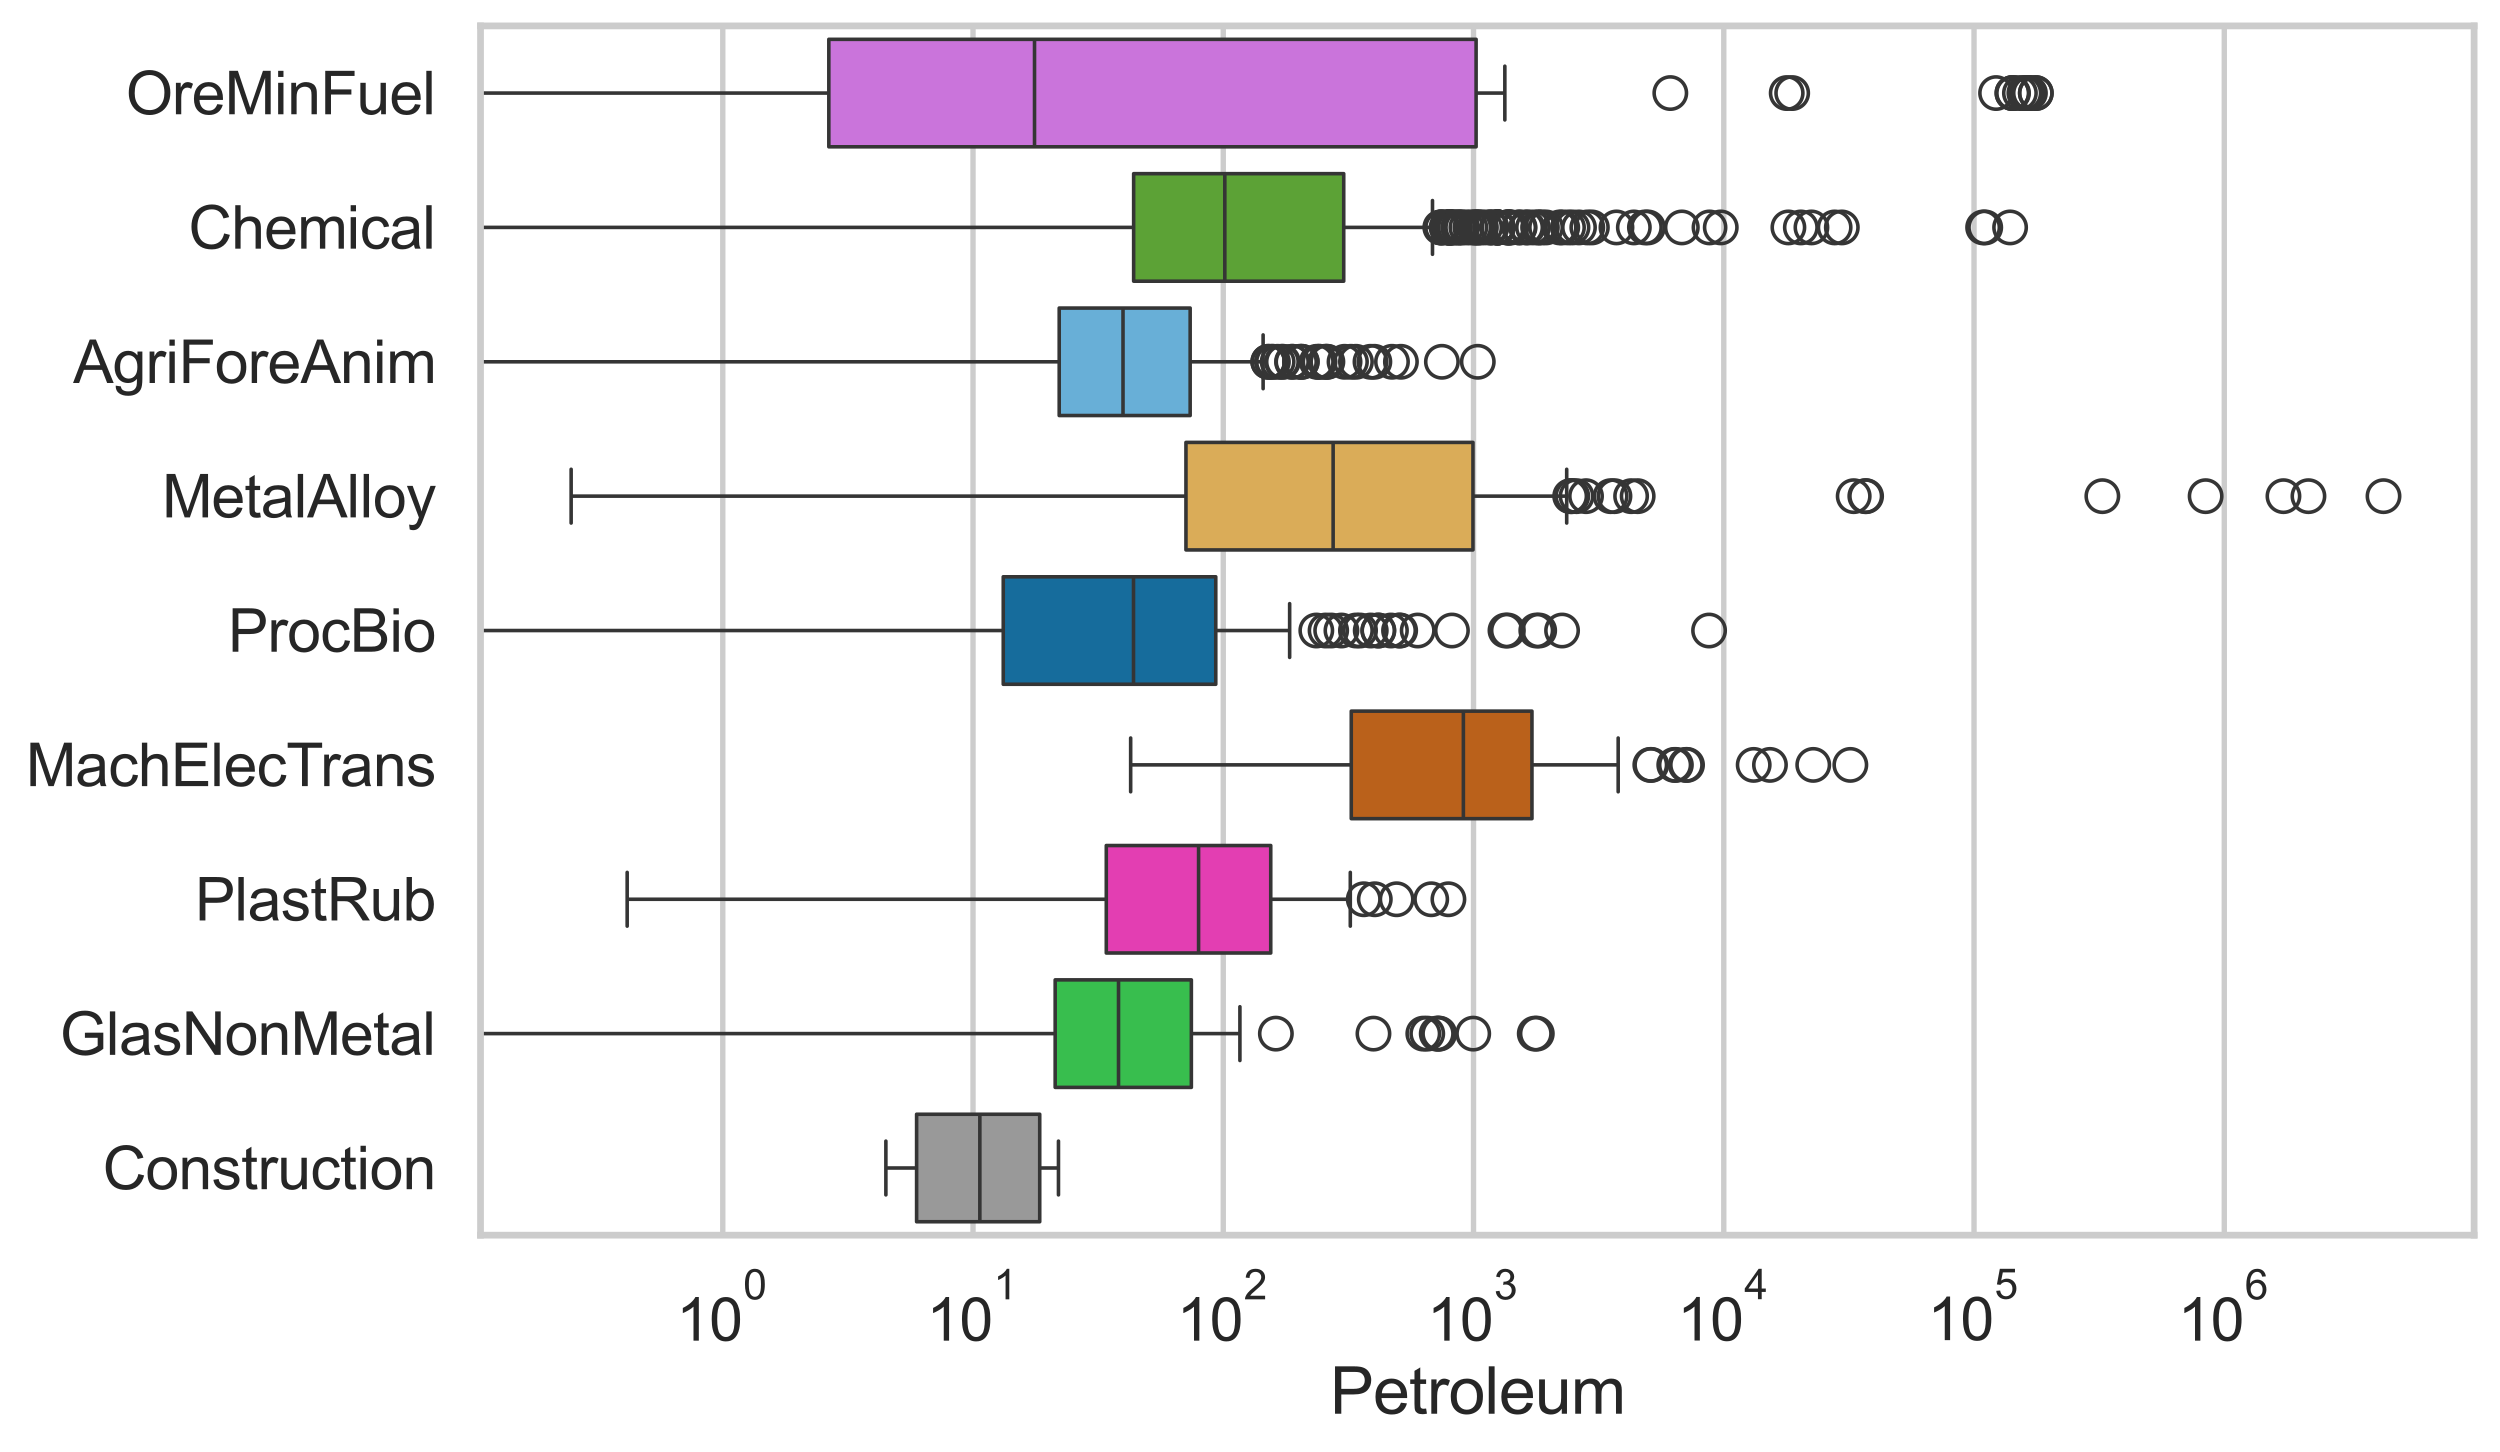 <?xml version="1.0" encoding="utf-8" standalone="no"?>
<!DOCTYPE svg PUBLIC "-//W3C//DTD SVG 1.1//EN"
  "http://www.w3.org/Graphics/SVG/1.1/DTD/svg11.dtd">
<svg xmlns:xlink="http://www.w3.org/1999/xlink" width="695.577pt" height="404.121pt" viewBox="0 0 695.577 404.121" xmlns="http://www.w3.org/2000/svg" version="1.1">
 <defs>
  <style type="text/css">*{stroke-linejoin: round; stroke-linecap: butt}</style>
 </defs>
 <g id="figure_1">
  <g id="patch_1">
   <path d="M 0 404.121 
L 695.577 404.121 
L 695.577 0 
L 0 0 
z
" style="fill: #ffffff"/>
  </g>
  <g id="axes_1">
   <g id="patch_2">
    <path d="M 133.697 343.665 
L 688.377 343.665 
L 688.377 7.2 
L 133.697 7.2 
z
" style="fill: #ffffff"/>
   </g>
   <g id="matplotlib.axis_1">
    <g id="xtick_1">
     <g id="line2d_1">
      <path d="M 201.096 343.665 
L 201.096 7.2 
" clip-path="url(#pc43449df25)" style="fill: none; stroke: #cccccc; stroke-width: 1.5; stroke-linecap: round"/>
     </g>
     <g id="text_1">
      <!-- $\mathdefault{10^{0}}$ -->
      <g style="fill: #262626" transform="translate(188.143 373.18) scale(0.165 -0.165)">
       <defs>
        <path id="ArialMT-31" d="M 2384 0 
L 1822 0 
L 1822 3584 
Q 1619 3391 1289 3197 
Q 959 3003 697 2906 
L 697 3450 
Q 1169 3672 1522 3987 
Q 1875 4303 2022 4600 
L 2384 4600 
L 2384 0 
z
" transform="scale(0.016)"/>
        <path id="ArialMT-30" d="M 266 2259 
Q 266 3072 433 3567 
Q 600 4063 929 4331 
Q 1259 4600 1759 4600 
Q 2128 4600 2406 4451 
Q 2684 4303 2865 4023 
Q 3047 3744 3150 3342 
Q 3253 2941 3253 2259 
Q 3253 1453 3087 958 
Q 2922 463 2592 192 
Q 2263 -78 1759 -78 
Q 1097 -78 719 397 
Q 266 969 266 2259 
z
M 844 2259 
Q 844 1131 1108 757 
Q 1372 384 1759 384 
Q 2147 384 2411 759 
Q 2675 1134 2675 2259 
Q 2675 3391 2411 3762 
Q 2147 4134 1753 4134 
Q 1366 4134 1134 3806 
Q 844 3388 844 2259 
z
" transform="scale(0.016)"/>
       </defs>
       <use xlink:href="#ArialMT-31" transform="translate(0 0.994)"/>
       <use xlink:href="#ArialMT-30" transform="translate(55.615 0.994)"/>
       <use xlink:href="#ArialMT-30" transform="translate(112.973 70.688) scale(0.7)"/>
      </g>
     </g>
    </g>
    <g id="xtick_2">
     <g id="line2d_2">
      <path d="M 270.724 343.665 
L 270.724 7.2 
" clip-path="url(#pc43449df25)" style="fill: none; stroke: #cccccc; stroke-width: 1.5; stroke-linecap: round"/>
     </g>
     <g id="text_2">
      <!-- $\mathdefault{10^{1}}$ -->
      <g style="fill: #262626" transform="translate(257.771 373.18) scale(0.165 -0.165)">
       <use xlink:href="#ArialMT-31" transform="translate(0 0.994)"/>
       <use xlink:href="#ArialMT-30" transform="translate(55.615 0.994)"/>
       <use xlink:href="#ArialMT-31" transform="translate(112.973 70.688) scale(0.7)"/>
      </g>
     </g>
    </g>
    <g id="xtick_3">
     <g id="line2d_3">
      <path d="M 340.352 343.665 
L 340.352 7.2 
" clip-path="url(#pc43449df25)" style="fill: none; stroke: #cccccc; stroke-width: 1.5; stroke-linecap: round"/>
     </g>
     <g id="text_3">
      <!-- $\mathdefault{10^{2}}$ -->
      <g style="fill: #262626" transform="translate(327.399 373.18) scale(0.165 -0.165)">
       <defs>
        <path id="ArialMT-32" d="M 3222 541 
L 3222 0 
L 194 0 
Q 188 203 259 391 
Q 375 700 629 1000 
Q 884 1300 1366 1694 
Q 2113 2306 2375 2664 
Q 2638 3022 2638 3341 
Q 2638 3675 2398 3904 
Q 2159 4134 1775 4134 
Q 1369 4134 1125 3890 
Q 881 3647 878 3216 
L 300 3275 
Q 359 3922 746 4261 
Q 1134 4600 1788 4600 
Q 2447 4600 2831 4234 
Q 3216 3869 3216 3328 
Q 3216 3053 3103 2787 
Q 2991 2522 2730 2228 
Q 2469 1934 1863 1422 
Q 1356 997 1212 845 
Q 1069 694 975 541 
L 3222 541 
z
" transform="scale(0.016)"/>
       </defs>
       <use xlink:href="#ArialMT-31" transform="translate(0 0.994)"/>
       <use xlink:href="#ArialMT-30" transform="translate(55.615 0.994)"/>
       <use xlink:href="#ArialMT-32" transform="translate(112.973 70.688) scale(0.7)"/>
      </g>
     </g>
    </g>
    <g id="xtick_4">
     <g id="line2d_4">
      <path d="M 409.979 343.665 
L 409.979 7.2 
" clip-path="url(#pc43449df25)" style="fill: none; stroke: #cccccc; stroke-width: 1.5; stroke-linecap: round"/>
     </g>
     <g id="text_4">
      <!-- $\mathdefault{10^{3}}$ -->
      <g style="fill: #262626" transform="translate(397.027 373.18) scale(0.165 -0.165)">
       <defs>
        <path id="ArialMT-33" d="M 269 1209 
L 831 1284 
Q 928 806 1161 595 
Q 1394 384 1728 384 
Q 2125 384 2398 659 
Q 2672 934 2672 1341 
Q 2672 1728 2419 1979 
Q 2166 2231 1775 2231 
Q 1616 2231 1378 2169 
L 1441 2663 
Q 1497 2656 1531 2656 
Q 1891 2656 2178 2843 
Q 2466 3031 2466 3422 
Q 2466 3731 2256 3934 
Q 2047 4138 1716 4138 
Q 1388 4138 1169 3931 
Q 950 3725 888 3313 
L 325 3413 
Q 428 3978 793 4289 
Q 1159 4600 1703 4600 
Q 2078 4600 2393 4439 
Q 2709 4278 2876 4000 
Q 3044 3722 3044 3409 
Q 3044 3113 2884 2869 
Q 2725 2625 2413 2481 
Q 2819 2388 3044 2092 
Q 3269 1797 3269 1353 
Q 3269 753 2831 336 
Q 2394 -81 1725 -81 
Q 1122 -81 723 278 
Q 325 638 269 1209 
z
" transform="scale(0.016)"/>
       </defs>
       <use xlink:href="#ArialMT-31" transform="translate(0 0.994)"/>
       <use xlink:href="#ArialMT-30" transform="translate(55.615 0.994)"/>
       <use xlink:href="#ArialMT-33" transform="translate(112.973 70.688) scale(0.7)"/>
      </g>
     </g>
    </g>
    <g id="xtick_5">
     <g id="line2d_5">
      <path d="M 479.607 343.665 
L 479.607 7.2 
" clip-path="url(#pc43449df25)" style="fill: none; stroke: #cccccc; stroke-width: 1.5; stroke-linecap: round"/>
     </g>
     <g id="text_5">
      <!-- $\mathdefault{10^{4}}$ -->
      <g style="fill: #262626" transform="translate(466.655 373.015) scale(0.165 -0.165)">
       <defs>
        <path id="ArialMT-34" d="M 2069 0 
L 2069 1097 
L 81 1097 
L 81 1613 
L 2172 4581 
L 2631 4581 
L 2631 1613 
L 3250 1613 
L 3250 1097 
L 2631 1097 
L 2631 0 
L 2069 0 
z
M 2069 1613 
L 2069 3678 
L 634 1613 
L 2069 1613 
z
" transform="scale(0.016)"/>
       </defs>
       <use xlink:href="#ArialMT-31" transform="translate(0 0.202)"/>
       <use xlink:href="#ArialMT-30" transform="translate(55.615 0.202)"/>
       <use xlink:href="#ArialMT-34" transform="translate(112.973 69.895) scale(0.7)"/>
      </g>
     </g>
    </g>
    <g id="xtick_6">
     <g id="line2d_6">
      <path d="M 549.235 343.665 
L 549.235 7.2 
" clip-path="url(#pc43449df25)" style="fill: none; stroke: #cccccc; stroke-width: 1.5; stroke-linecap: round"/>
     </g>
     <g id="text_6">
      <!-- $\mathdefault{10^{5}}$ -->
      <g style="fill: #262626" transform="translate(536.282 373.015) scale(0.165 -0.165)">
       <defs>
        <path id="ArialMT-35" d="M 266 1200 
L 856 1250 
Q 922 819 1161 601 
Q 1400 384 1738 384 
Q 2144 384 2425 690 
Q 2706 997 2706 1503 
Q 2706 1984 2436 2262 
Q 2166 2541 1728 2541 
Q 1456 2541 1237 2417 
Q 1019 2294 894 2097 
L 366 2166 
L 809 4519 
L 3088 4519 
L 3088 3981 
L 1259 3981 
L 1013 2750 
Q 1425 3038 1878 3038 
Q 2478 3038 2890 2622 
Q 3303 2206 3303 1553 
Q 3303 931 2941 478 
Q 2500 -78 1738 -78 
Q 1113 -78 717 272 
Q 322 622 266 1200 
z
" transform="scale(0.016)"/>
       </defs>
       <use xlink:href="#ArialMT-31" transform="translate(0 0.88)"/>
       <use xlink:href="#ArialMT-30" transform="translate(55.615 0.88)"/>
       <use xlink:href="#ArialMT-35" transform="translate(112.973 70.573) scale(0.7)"/>
      </g>
     </g>
    </g>
    <g id="xtick_7">
     <g id="line2d_7">
      <path d="M 618.863 343.665 
L 618.863 7.2 
" clip-path="url(#pc43449df25)" style="fill: none; stroke: #cccccc; stroke-width: 1.5; stroke-linecap: round"/>
     </g>
     <g id="text_7">
      <!-- $\mathdefault{10^{6}}$ -->
      <g style="fill: #262626" transform="translate(605.91 373.18) scale(0.165 -0.165)">
       <defs>
        <path id="ArialMT-36" d="M 3184 3459 
L 2625 3416 
Q 2550 3747 2413 3897 
Q 2184 4138 1850 4138 
Q 1581 4138 1378 3988 
Q 1113 3794 959 3422 
Q 806 3050 800 2363 
Q 1003 2672 1297 2822 
Q 1591 2972 1913 2972 
Q 2475 2972 2870 2558 
Q 3266 2144 3266 1488 
Q 3266 1056 3080 686 
Q 2894 316 2569 119 
Q 2244 -78 1831 -78 
Q 1128 -78 684 439 
Q 241 956 241 2144 
Q 241 3472 731 4075 
Q 1159 4600 1884 4600 
Q 2425 4600 2770 4297 
Q 3116 3994 3184 3459 
z
M 888 1484 
Q 888 1194 1011 928 
Q 1134 663 1356 523 
Q 1578 384 1822 384 
Q 2178 384 2434 671 
Q 2691 959 2691 1453 
Q 2691 1928 2437 2201 
Q 2184 2475 1800 2475 
Q 1419 2475 1153 2201 
Q 888 1928 888 1484 
z
" transform="scale(0.016)"/>
       </defs>
       <use xlink:href="#ArialMT-31" transform="translate(0 0.994)"/>
       <use xlink:href="#ArialMT-30" transform="translate(55.615 0.994)"/>
       <use xlink:href="#ArialMT-36" transform="translate(112.973 70.688) scale(0.7)"/>
      </g>
     </g>
    </g>
    <g id="xtick_8"/>
    <g id="xtick_9"/>
    <g id="xtick_10"/>
    <g id="xtick_11"/>
    <g id="xtick_12"/>
    <g id="xtick_13"/>
    <g id="xtick_14"/>
    <g id="xtick_15"/>
    <g id="xtick_16"/>
    <g id="xtick_17"/>
    <g id="xtick_18"/>
    <g id="xtick_19"/>
    <g id="xtick_20"/>
    <g id="xtick_21"/>
    <g id="xtick_22"/>
    <g id="xtick_23"/>
    <g id="xtick_24"/>
    <g id="xtick_25"/>
    <g id="xtick_26"/>
    <g id="xtick_27"/>
    <g id="xtick_28"/>
    <g id="xtick_29"/>
    <g id="xtick_30"/>
    <g id="xtick_31"/>
    <g id="xtick_32"/>
    <g id="xtick_33"/>
    <g id="xtick_34"/>
    <g id="xtick_35"/>
    <g id="xtick_36"/>
    <g id="xtick_37"/>
    <g id="xtick_38"/>
    <g id="xtick_39"/>
    <g id="xtick_40"/>
    <g id="xtick_41"/>
    <g id="xtick_42"/>
    <g id="xtick_43"/>
    <g id="xtick_44"/>
    <g id="xtick_45"/>
    <g id="xtick_46"/>
    <g id="xtick_47"/>
    <g id="xtick_48"/>
    <g id="xtick_49"/>
    <g id="xtick_50"/>
    <g id="xtick_51"/>
    <g id="xtick_52"/>
    <g id="xtick_53"/>
    <g id="xtick_54"/>
    <g id="xtick_55"/>
    <g id="xtick_56"/>
    <g id="xtick_57"/>
    <g id="xtick_58"/>
    <g id="xtick_59"/>
    <g id="xtick_60"/>
    <g id="xtick_61"/>
    <g id="xtick_62"/>
    <g id="xtick_63"/>
    <g id="xtick_64"/>
    <g id="xtick_65"/>
    <g id="xtick_66"/>
    <g id="xtick_67"/>
    <g id="xtick_68"/>
    <g id="xtick_69"/>
    <g id="xtick_70"/>
    <g id="xtick_71"/>
    <g id="text_8">
     <!-- Petroleum -->
     <g style="fill: #262626" transform="translate(370.021 393.344) scale(0.18 -0.18)">
      <defs>
       <path id="ArialMT-50" d="M 494 0 
L 494 4581 
L 2222 4581 
Q 2678 4581 2919 4538 
Q 3256 4481 3484 4323 
Q 3713 4166 3852 3881 
Q 3991 3597 3991 3256 
Q 3991 2672 3619 2267 
Q 3247 1863 2275 1863 
L 1100 1863 
L 1100 0 
L 494 0 
z
M 1100 2403 
L 2284 2403 
Q 2872 2403 3119 2622 
Q 3366 2841 3366 3238 
Q 3366 3525 3220 3729 
Q 3075 3934 2838 4000 
Q 2684 4041 2272 4041 
L 1100 4041 
L 1100 2403 
z
" transform="scale(0.016)"/>
       <path id="ArialMT-65" d="M 2694 1069 
L 3275 997 
Q 3138 488 2766 206 
Q 2394 -75 1816 -75 
Q 1088 -75 661 373 
Q 234 822 234 1631 
Q 234 2469 665 2931 
Q 1097 3394 1784 3394 
Q 2450 3394 2872 2941 
Q 3294 2488 3294 1666 
Q 3294 1616 3291 1516 
L 816 1516 
Q 847 969 1125 678 
Q 1403 388 1819 388 
Q 2128 388 2347 550 
Q 2566 713 2694 1069 
z
M 847 1978 
L 2700 1978 
Q 2663 2397 2488 2606 
Q 2219 2931 1791 2931 
Q 1403 2931 1139 2672 
Q 875 2413 847 1978 
z
" transform="scale(0.016)"/>
       <path id="ArialMT-74" d="M 1650 503 
L 1731 6 
Q 1494 -44 1306 -44 
Q 1000 -44 831 53 
Q 663 150 594 308 
Q 525 466 525 972 
L 525 2881 
L 113 2881 
L 113 3319 
L 525 3319 
L 525 4141 
L 1084 4478 
L 1084 3319 
L 1650 3319 
L 1650 2881 
L 1084 2881 
L 1084 941 
Q 1084 700 1114 631 
Q 1144 563 1211 522 
Q 1278 481 1403 481 
Q 1497 481 1650 503 
z
" transform="scale(0.016)"/>
       <path id="ArialMT-72" d="M 416 0 
L 416 3319 
L 922 3319 
L 922 2816 
Q 1116 3169 1280 3281 
Q 1444 3394 1641 3394 
Q 1925 3394 2219 3213 
L 2025 2691 
Q 1819 2813 1613 2813 
Q 1428 2813 1281 2702 
Q 1134 2591 1072 2394 
Q 978 2094 978 1738 
L 978 0 
L 416 0 
z
" transform="scale(0.016)"/>
       <path id="ArialMT-6f" d="M 213 1659 
Q 213 2581 725 3025 
Q 1153 3394 1769 3394 
Q 2453 3394 2887 2945 
Q 3322 2497 3322 1706 
Q 3322 1066 3130 698 
Q 2938 331 2570 128 
Q 2203 -75 1769 -75 
Q 1072 -75 642 372 
Q 213 819 213 1659 
z
M 791 1659 
Q 791 1022 1069 705 
Q 1347 388 1769 388 
Q 2188 388 2466 706 
Q 2744 1025 2744 1678 
Q 2744 2294 2464 2611 
Q 2184 2928 1769 2928 
Q 1347 2928 1069 2612 
Q 791 2297 791 1659 
z
" transform="scale(0.016)"/>
       <path id="ArialMT-6c" d="M 409 0 
L 409 4581 
L 972 4581 
L 972 0 
L 409 0 
z
" transform="scale(0.016)"/>
       <path id="ArialMT-75" d="M 2597 0 
L 2597 488 
Q 2209 -75 1544 -75 
Q 1250 -75 995 37 
Q 741 150 617 320 
Q 494 491 444 738 
Q 409 903 409 1263 
L 409 3319 
L 972 3319 
L 972 1478 
Q 972 1038 1006 884 
Q 1059 663 1231 536 
Q 1403 409 1656 409 
Q 1909 409 2131 539 
Q 2353 669 2445 892 
Q 2538 1116 2538 1541 
L 2538 3319 
L 3100 3319 
L 3100 0 
L 2597 0 
z
" transform="scale(0.016)"/>
       <path id="ArialMT-6d" d="M 422 0 
L 422 3319 
L 925 3319 
L 925 2853 
Q 1081 3097 1340 3245 
Q 1600 3394 1931 3394 
Q 2300 3394 2536 3241 
Q 2772 3088 2869 2813 
Q 3263 3394 3894 3394 
Q 4388 3394 4653 3120 
Q 4919 2847 4919 2278 
L 4919 0 
L 4359 0 
L 4359 2091 
Q 4359 2428 4304 2576 
Q 4250 2725 4106 2815 
Q 3963 2906 3769 2906 
Q 3419 2906 3187 2673 
Q 2956 2441 2956 1928 
L 2956 0 
L 2394 0 
L 2394 2156 
Q 2394 2531 2256 2718 
Q 2119 2906 1806 2906 
Q 1569 2906 1367 2781 
Q 1166 2656 1075 2415 
Q 984 2175 984 1722 
L 984 0 
L 422 0 
z
" transform="scale(0.016)"/>
      </defs>
      <use xlink:href="#ArialMT-50"/>
      <use xlink:href="#ArialMT-65" transform="translate(66.699 0)"/>
      <use xlink:href="#ArialMT-74" transform="translate(122.314 0)"/>
      <use xlink:href="#ArialMT-72" transform="translate(150.098 0)"/>
      <use xlink:href="#ArialMT-6f" transform="translate(183.398 0)"/>
      <use xlink:href="#ArialMT-6c" transform="translate(239.014 0)"/>
      <use xlink:href="#ArialMT-65" transform="translate(261.23 0)"/>
      <use xlink:href="#ArialMT-75" transform="translate(316.846 0)"/>
      <use xlink:href="#ArialMT-6d" transform="translate(372.461 0)"/>
     </g>
    </g>
   </g>
   <g id="matplotlib.axis_2">
    <g id="ytick_1">
     <g id="text_9">
      <!-- OreMinFuel -->
      <g style="fill: #262626" transform="translate(35.013 31.798) scale(0.165 -0.165)">
       <defs>
        <path id="ArialMT-4f" d="M 309 2231 
Q 309 3372 921 4017 
Q 1534 4663 2503 4663 
Q 3138 4663 3647 4359 
Q 4156 4056 4423 3514 
Q 4691 2972 4691 2284 
Q 4691 1588 4409 1038 
Q 4128 488 3612 205 
Q 3097 -78 2500 -78 
Q 1853 -78 1343 234 
Q 834 547 571 1087 
Q 309 1628 309 2231 
z
M 934 2222 
Q 934 1394 1379 917 
Q 1825 441 2497 441 
Q 3181 441 3623 922 
Q 4066 1403 4066 2288 
Q 4066 2847 3877 3264 
Q 3688 3681 3323 3911 
Q 2959 4141 2506 4141 
Q 1863 4141 1398 3698 
Q 934 3256 934 2222 
z
" transform="scale(0.016)"/>
        <path id="ArialMT-4d" d="M 475 0 
L 475 4581 
L 1388 4581 
L 2472 1338 
Q 2622 884 2691 659 
Q 2769 909 2934 1394 
L 4031 4581 
L 4847 4581 
L 4847 0 
L 4263 0 
L 4263 3834 
L 2931 0 
L 2384 0 
L 1059 3900 
L 1059 0 
L 475 0 
z
" transform="scale(0.016)"/>
        <path id="ArialMT-69" d="M 425 3934 
L 425 4581 
L 988 4581 
L 988 3934 
L 425 3934 
z
M 425 0 
L 425 3319 
L 988 3319 
L 988 0 
L 425 0 
z
" transform="scale(0.016)"/>
        <path id="ArialMT-6e" d="M 422 0 
L 422 3319 
L 928 3319 
L 928 2847 
Q 1294 3394 1984 3394 
Q 2284 3394 2536 3286 
Q 2788 3178 2913 3003 
Q 3038 2828 3088 2588 
Q 3119 2431 3119 2041 
L 3119 0 
L 2556 0 
L 2556 2019 
Q 2556 2363 2490 2533 
Q 2425 2703 2258 2804 
Q 2091 2906 1866 2906 
Q 1506 2906 1245 2678 
Q 984 2450 984 1813 
L 984 0 
L 422 0 
z
" transform="scale(0.016)"/>
        <path id="ArialMT-46" d="M 525 0 
L 525 4581 
L 3616 4581 
L 3616 4041 
L 1131 4041 
L 1131 2622 
L 3281 2622 
L 3281 2081 
L 1131 2081 
L 1131 0 
L 525 0 
z
" transform="scale(0.016)"/>
       </defs>
       <use xlink:href="#ArialMT-4f"/>
       <use xlink:href="#ArialMT-72" transform="translate(77.783 0)"/>
       <use xlink:href="#ArialMT-65" transform="translate(111.084 0)"/>
       <use xlink:href="#ArialMT-4d" transform="translate(166.699 0)"/>
       <use xlink:href="#ArialMT-69" transform="translate(250 0)"/>
       <use xlink:href="#ArialMT-6e" transform="translate(272.217 0)"/>
       <use xlink:href="#ArialMT-46" transform="translate(327.832 0)"/>
       <use xlink:href="#ArialMT-75" transform="translate(388.916 0)"/>
       <use xlink:href="#ArialMT-65" transform="translate(444.531 0)"/>
       <use xlink:href="#ArialMT-6c" transform="translate(500.146 0)"/>
      </g>
     </g>
    </g>
    <g id="ytick_2">
     <g id="text_10">
      <!-- Chemical -->
      <g style="fill: #262626" transform="translate(52.428 69.183) scale(0.165 -0.165)">
       <defs>
        <path id="ArialMT-43" d="M 3763 1606 
L 4369 1453 
Q 4178 706 3683 314 
Q 3188 -78 2472 -78 
Q 1731 -78 1267 223 
Q 803 525 561 1097 
Q 319 1669 319 2325 
Q 319 3041 592 3573 
Q 866 4106 1370 4382 
Q 1875 4659 2481 4659 
Q 3169 4659 3637 4309 
Q 4106 3959 4291 3325 
L 3694 3184 
Q 3534 3684 3231 3912 
Q 2928 4141 2469 4141 
Q 1941 4141 1586 3887 
Q 1231 3634 1087 3207 
Q 944 2781 944 2328 
Q 944 1744 1114 1308 
Q 1284 872 1643 656 
Q 2003 441 2422 441 
Q 2931 441 3284 734 
Q 3638 1028 3763 1606 
z
" transform="scale(0.016)"/>
        <path id="ArialMT-68" d="M 422 0 
L 422 4581 
L 984 4581 
L 984 2938 
Q 1378 3394 1978 3394 
Q 2347 3394 2619 3248 
Q 2891 3103 3008 2847 
Q 3125 2591 3125 2103 
L 3125 0 
L 2563 0 
L 2563 2103 
Q 2563 2525 2380 2717 
Q 2197 2909 1863 2909 
Q 1613 2909 1392 2779 
Q 1172 2650 1078 2428 
Q 984 2206 984 1816 
L 984 0 
L 422 0 
z
" transform="scale(0.016)"/>
        <path id="ArialMT-63" d="M 2588 1216 
L 3141 1144 
Q 3050 572 2676 248 
Q 2303 -75 1759 -75 
Q 1078 -75 664 370 
Q 250 816 250 1647 
Q 250 2184 428 2587 
Q 606 2991 970 3192 
Q 1334 3394 1763 3394 
Q 2303 3394 2647 3120 
Q 2991 2847 3088 2344 
L 2541 2259 
Q 2463 2594 2264 2762 
Q 2066 2931 1784 2931 
Q 1359 2931 1093 2626 
Q 828 2322 828 1663 
Q 828 994 1084 691 
Q 1341 388 1753 388 
Q 2084 388 2306 591 
Q 2528 794 2588 1216 
z
" transform="scale(0.016)"/>
        <path id="ArialMT-61" d="M 2588 409 
Q 2275 144 1986 34 
Q 1697 -75 1366 -75 
Q 819 -75 525 192 
Q 231 459 231 875 
Q 231 1119 342 1320 
Q 453 1522 633 1644 
Q 813 1766 1038 1828 
Q 1203 1872 1538 1913 
Q 2219 1994 2541 2106 
Q 2544 2222 2544 2253 
Q 2544 2597 2384 2738 
Q 2169 2928 1744 2928 
Q 1347 2928 1158 2789 
Q 969 2650 878 2297 
L 328 2372 
Q 403 2725 575 2942 
Q 747 3159 1072 3276 
Q 1397 3394 1825 3394 
Q 2250 3394 2515 3294 
Q 2781 3194 2906 3042 
Q 3031 2891 3081 2659 
Q 3109 2516 3109 2141 
L 3109 1391 
Q 3109 606 3145 398 
Q 3181 191 3288 0 
L 2700 0 
Q 2613 175 2588 409 
z
M 2541 1666 
Q 2234 1541 1622 1453 
Q 1275 1403 1131 1340 
Q 988 1278 909 1158 
Q 831 1038 831 891 
Q 831 666 1001 516 
Q 1172 366 1500 366 
Q 1825 366 2078 508 
Q 2331 650 2450 897 
Q 2541 1088 2541 1459 
L 2541 1666 
z
" transform="scale(0.016)"/>
       </defs>
       <use xlink:href="#ArialMT-43"/>
       <use xlink:href="#ArialMT-68" transform="translate(72.217 0)"/>
       <use xlink:href="#ArialMT-65" transform="translate(127.832 0)"/>
       <use xlink:href="#ArialMT-6d" transform="translate(183.447 0)"/>
       <use xlink:href="#ArialMT-69" transform="translate(266.748 0)"/>
       <use xlink:href="#ArialMT-63" transform="translate(288.965 0)"/>
       <use xlink:href="#ArialMT-61" transform="translate(338.965 0)"/>
       <use xlink:href="#ArialMT-6c" transform="translate(394.58 0)"/>
      </g>
     </g>
    </g>
    <g id="ytick_3">
     <g id="text_11">
      <!-- AgriForeAnim -->
      <g style="fill: #262626" transform="translate(20.341 106.568) scale(0.165 -0.165)">
       <defs>
        <path id="ArialMT-41" d="M -9 0 
L 1750 4581 
L 2403 4581 
L 4278 0 
L 3588 0 
L 3053 1388 
L 1138 1388 
L 634 0 
L -9 0 
z
M 1313 1881 
L 2866 1881 
L 2388 3150 
Q 2169 3728 2063 4100 
Q 1975 3659 1816 3225 
L 1313 1881 
z
" transform="scale(0.016)"/>
        <path id="ArialMT-67" d="M 319 -275 
L 866 -356 
Q 900 -609 1056 -725 
Q 1266 -881 1628 -881 
Q 2019 -881 2231 -725 
Q 2444 -569 2519 -288 
Q 2563 -116 2559 434 
Q 2191 0 1641 0 
Q 956 0 581 494 
Q 206 988 206 1678 
Q 206 2153 378 2554 
Q 550 2956 876 3175 
Q 1203 3394 1644 3394 
Q 2231 3394 2613 2919 
L 2613 3319 
L 3131 3319 
L 3131 450 
Q 3131 -325 2973 -648 
Q 2816 -972 2473 -1159 
Q 2131 -1347 1631 -1347 
Q 1038 -1347 672 -1080 
Q 306 -813 319 -275 
z
M 784 1719 
Q 784 1066 1043 766 
Q 1303 466 1694 466 
Q 2081 466 2343 764 
Q 2606 1063 2606 1700 
Q 2606 2309 2336 2618 
Q 2066 2928 1684 2928 
Q 1309 2928 1046 2623 
Q 784 2319 784 1719 
z
" transform="scale(0.016)"/>
       </defs>
       <use xlink:href="#ArialMT-41"/>
       <use xlink:href="#ArialMT-67" transform="translate(66.699 0)"/>
       <use xlink:href="#ArialMT-72" transform="translate(122.314 0)"/>
       <use xlink:href="#ArialMT-69" transform="translate(155.615 0)"/>
       <use xlink:href="#ArialMT-46" transform="translate(177.832 0)"/>
       <use xlink:href="#ArialMT-6f" transform="translate(238.916 0)"/>
       <use xlink:href="#ArialMT-72" transform="translate(294.531 0)"/>
       <use xlink:href="#ArialMT-65" transform="translate(327.832 0)"/>
       <use xlink:href="#ArialMT-41" transform="translate(383.447 0)"/>
       <use xlink:href="#ArialMT-6e" transform="translate(450.146 0)"/>
       <use xlink:href="#ArialMT-69" transform="translate(505.762 0)"/>
       <use xlink:href="#ArialMT-6d" transform="translate(527.979 0)"/>
      </g>
     </g>
    </g>
    <g id="ytick_4">
     <g id="text_12">
      <!-- MetalAlloy -->
      <g style="fill: #262626" transform="translate(45.088 143.953) scale(0.165 -0.165)">
       <defs>
        <path id="ArialMT-79" d="M 397 -1278 
L 334 -750 
Q 519 -800 656 -800 
Q 844 -800 956 -737 
Q 1069 -675 1141 -563 
Q 1194 -478 1313 -144 
Q 1328 -97 1363 -6 
L 103 3319 
L 709 3319 
L 1400 1397 
Q 1534 1031 1641 628 
Q 1738 1016 1872 1384 
L 2581 3319 
L 3144 3319 
L 1881 -56 
Q 1678 -603 1566 -809 
Q 1416 -1088 1222 -1217 
Q 1028 -1347 759 -1347 
Q 597 -1347 397 -1278 
z
" transform="scale(0.016)"/>
       </defs>
       <use xlink:href="#ArialMT-4d"/>
       <use xlink:href="#ArialMT-65" transform="translate(83.301 0)"/>
       <use xlink:href="#ArialMT-74" transform="translate(138.916 0)"/>
       <use xlink:href="#ArialMT-61" transform="translate(166.699 0)"/>
       <use xlink:href="#ArialMT-6c" transform="translate(222.314 0)"/>
       <use xlink:href="#ArialMT-41" transform="translate(244.531 0)"/>
       <use xlink:href="#ArialMT-6c" transform="translate(311.23 0)"/>
       <use xlink:href="#ArialMT-6c" transform="translate(333.447 0)"/>
       <use xlink:href="#ArialMT-6f" transform="translate(355.664 0)"/>
       <use xlink:href="#ArialMT-79" transform="translate(411.279 0)"/>
      </g>
     </g>
    </g>
    <g id="ytick_5">
     <g id="text_13">
      <!-- ProcBio -->
      <g style="fill: #262626" transform="translate(63.424 181.337) scale(0.165 -0.165)">
       <defs>
        <path id="ArialMT-42" d="M 469 0 
L 469 4581 
L 2188 4581 
Q 2713 4581 3030 4442 
Q 3347 4303 3526 4014 
Q 3706 3725 3706 3409 
Q 3706 3116 3547 2856 
Q 3388 2597 3066 2438 
Q 3481 2316 3704 2022 
Q 3928 1728 3928 1328 
Q 3928 1006 3792 729 
Q 3656 453 3456 303 
Q 3256 153 2954 76 
Q 2653 0 2216 0 
L 469 0 
z
M 1075 2656 
L 2066 2656 
Q 2469 2656 2644 2709 
Q 2875 2778 2992 2937 
Q 3109 3097 3109 3338 
Q 3109 3566 3000 3739 
Q 2891 3913 2687 3977 
Q 2484 4041 1991 4041 
L 1075 4041 
L 1075 2656 
z
M 1075 541 
L 2216 541 
Q 2509 541 2628 563 
Q 2838 600 2978 687 
Q 3119 775 3209 942 
Q 3300 1109 3300 1328 
Q 3300 1584 3169 1773 
Q 3038 1963 2805 2039 
Q 2572 2116 2134 2116 
L 1075 2116 
L 1075 541 
z
" transform="scale(0.016)"/>
       </defs>
       <use xlink:href="#ArialMT-50"/>
       <use xlink:href="#ArialMT-72" transform="translate(66.699 0)"/>
       <use xlink:href="#ArialMT-6f" transform="translate(100 0)"/>
       <use xlink:href="#ArialMT-63" transform="translate(155.615 0)"/>
       <use xlink:href="#ArialMT-42" transform="translate(205.615 0)"/>
       <use xlink:href="#ArialMT-69" transform="translate(272.314 0)"/>
       <use xlink:href="#ArialMT-6f" transform="translate(294.531 0)"/>
      </g>
     </g>
    </g>
    <g id="ytick_6">
     <g id="text_14">
      <!-- MachElecTrans -->
      <g style="fill: #262626" transform="translate(7.2 218.722) scale(0.165 -0.165)">
       <defs>
        <path id="ArialMT-45" d="M 506 0 
L 506 4581 
L 3819 4581 
L 3819 4041 
L 1113 4041 
L 1113 2638 
L 3647 2638 
L 3647 2100 
L 1113 2100 
L 1113 541 
L 3925 541 
L 3925 0 
L 506 0 
z
" transform="scale(0.016)"/>
        <path id="ArialMT-54" d="M 1659 0 
L 1659 4041 
L 150 4041 
L 150 4581 
L 3781 4581 
L 3781 4041 
L 2266 4041 
L 2266 0 
L 1659 0 
z
" transform="scale(0.016)"/>
        <path id="ArialMT-73" d="M 197 991 
L 753 1078 
Q 800 744 1014 566 
Q 1228 388 1613 388 
Q 2000 388 2187 545 
Q 2375 703 2375 916 
Q 2375 1106 2209 1216 
Q 2094 1291 1634 1406 
Q 1016 1563 777 1677 
Q 538 1791 414 1992 
Q 291 2194 291 2438 
Q 291 2659 392 2848 
Q 494 3038 669 3163 
Q 800 3259 1026 3326 
Q 1253 3394 1513 3394 
Q 1903 3394 2198 3281 
Q 2494 3169 2634 2976 
Q 2775 2784 2828 2463 
L 2278 2388 
Q 2241 2644 2061 2787 
Q 1881 2931 1553 2931 
Q 1166 2931 1000 2803 
Q 834 2675 834 2503 
Q 834 2394 903 2306 
Q 972 2216 1119 2156 
Q 1203 2125 1616 2013 
Q 2213 1853 2448 1751 
Q 2684 1650 2818 1456 
Q 2953 1263 2953 975 
Q 2953 694 2789 445 
Q 2625 197 2315 61 
Q 2006 -75 1616 -75 
Q 969 -75 630 194 
Q 291 463 197 991 
z
" transform="scale(0.016)"/>
       </defs>
       <use xlink:href="#ArialMT-4d"/>
       <use xlink:href="#ArialMT-61" transform="translate(83.301 0)"/>
       <use xlink:href="#ArialMT-63" transform="translate(138.916 0)"/>
       <use xlink:href="#ArialMT-68" transform="translate(188.916 0)"/>
       <use xlink:href="#ArialMT-45" transform="translate(244.531 0)"/>
       <use xlink:href="#ArialMT-6c" transform="translate(311.23 0)"/>
       <use xlink:href="#ArialMT-65" transform="translate(333.447 0)"/>
       <use xlink:href="#ArialMT-63" transform="translate(389.062 0)"/>
       <use xlink:href="#ArialMT-54" transform="translate(439.062 0)"/>
       <use xlink:href="#ArialMT-72" transform="translate(496.396 0)"/>
       <use xlink:href="#ArialMT-61" transform="translate(529.697 0)"/>
       <use xlink:href="#ArialMT-6e" transform="translate(585.312 0)"/>
       <use xlink:href="#ArialMT-73" transform="translate(640.928 0)"/>
      </g>
     </g>
    </g>
    <g id="ytick_7">
     <g id="text_15">
      <!-- PlastRub -->
      <g style="fill: #262626" transform="translate(54.248 256.107) scale(0.165 -0.165)">
       <defs>
        <path id="ArialMT-52" d="M 503 0 
L 503 4581 
L 2534 4581 
Q 3147 4581 3465 4457 
Q 3784 4334 3975 4021 
Q 4166 3709 4166 3331 
Q 4166 2844 3850 2509 
Q 3534 2175 2875 2084 
Q 3116 1969 3241 1856 
Q 3506 1613 3744 1247 
L 4541 0 
L 3778 0 
L 3172 953 
Q 2906 1366 2734 1584 
Q 2563 1803 2427 1890 
Q 2291 1978 2150 2013 
Q 2047 2034 1813 2034 
L 1109 2034 
L 1109 0 
L 503 0 
z
M 1109 2559 
L 2413 2559 
Q 2828 2559 3062 2645 
Q 3297 2731 3419 2920 
Q 3541 3109 3541 3331 
Q 3541 3656 3305 3865 
Q 3069 4075 2559 4075 
L 1109 4075 
L 1109 2559 
z
" transform="scale(0.016)"/>
        <path id="ArialMT-62" d="M 941 0 
L 419 0 
L 419 4581 
L 981 4581 
L 981 2947 
Q 1338 3394 1891 3394 
Q 2197 3394 2470 3270 
Q 2744 3147 2920 2923 
Q 3097 2700 3197 2384 
Q 3297 2069 3297 1709 
Q 3297 856 2875 390 
Q 2453 -75 1863 -75 
Q 1275 -75 941 416 
L 941 0 
z
M 934 1684 
Q 934 1088 1097 822 
Q 1363 388 1816 388 
Q 2184 388 2453 708 
Q 2722 1028 2722 1663 
Q 2722 2313 2464 2622 
Q 2206 2931 1841 2931 
Q 1472 2931 1203 2611 
Q 934 2291 934 1684 
z
" transform="scale(0.016)"/>
       </defs>
       <use xlink:href="#ArialMT-50"/>
       <use xlink:href="#ArialMT-6c" transform="translate(66.699 0)"/>
       <use xlink:href="#ArialMT-61" transform="translate(88.916 0)"/>
       <use xlink:href="#ArialMT-73" transform="translate(144.531 0)"/>
       <use xlink:href="#ArialMT-74" transform="translate(194.531 0)"/>
       <use xlink:href="#ArialMT-52" transform="translate(222.314 0)"/>
       <use xlink:href="#ArialMT-75" transform="translate(294.531 0)"/>
       <use xlink:href="#ArialMT-62" transform="translate(350.146 0)"/>
      </g>
     </g>
    </g>
    <g id="ytick_8">
     <g id="text_16">
      <!-- GlasNonMetal -->
      <g style="fill: #262626" transform="translate(16.659 293.492) scale(0.165 -0.165)">
       <defs>
        <path id="ArialMT-47" d="M 2638 1797 
L 2638 2334 
L 4578 2338 
L 4578 638 
Q 4131 281 3656 101 
Q 3181 -78 2681 -78 
Q 2006 -78 1454 211 
Q 903 500 622 1047 
Q 341 1594 341 2269 
Q 341 2938 620 3517 
Q 900 4097 1425 4378 
Q 1950 4659 2634 4659 
Q 3131 4659 3532 4498 
Q 3934 4338 4162 4050 
Q 4391 3763 4509 3300 
L 3963 3150 
Q 3859 3500 3706 3700 
Q 3553 3900 3268 4020 
Q 2984 4141 2638 4141 
Q 2222 4141 1919 4014 
Q 1616 3888 1430 3681 
Q 1244 3475 1141 3228 
Q 966 2803 966 2306 
Q 966 1694 1177 1281 
Q 1388 869 1791 669 
Q 2194 469 2647 469 
Q 3041 469 3416 620 
Q 3791 772 3984 944 
L 3984 1797 
L 2638 1797 
z
" transform="scale(0.016)"/>
        <path id="ArialMT-4e" d="M 488 0 
L 488 4581 
L 1109 4581 
L 3516 984 
L 3516 4581 
L 4097 4581 
L 4097 0 
L 3475 0 
L 1069 3600 
L 1069 0 
L 488 0 
z
" transform="scale(0.016)"/>
       </defs>
       <use xlink:href="#ArialMT-47"/>
       <use xlink:href="#ArialMT-6c" transform="translate(77.783 0)"/>
       <use xlink:href="#ArialMT-61" transform="translate(100 0)"/>
       <use xlink:href="#ArialMT-73" transform="translate(155.615 0)"/>
       <use xlink:href="#ArialMT-4e" transform="translate(205.615 0)"/>
       <use xlink:href="#ArialMT-6f" transform="translate(277.832 0)"/>
       <use xlink:href="#ArialMT-6e" transform="translate(333.447 0)"/>
       <use xlink:href="#ArialMT-4d" transform="translate(389.062 0)"/>
       <use xlink:href="#ArialMT-65" transform="translate(472.363 0)"/>
       <use xlink:href="#ArialMT-74" transform="translate(527.979 0)"/>
       <use xlink:href="#ArialMT-61" transform="translate(555.762 0)"/>
       <use xlink:href="#ArialMT-6c" transform="translate(611.377 0)"/>
      </g>
     </g>
    </g>
    <g id="ytick_9">
     <g id="text_17">
      <!-- Construction -->
      <g style="fill: #262626" transform="translate(28.575 330.877) scale(0.165 -0.165)">
       <use xlink:href="#ArialMT-43"/>
       <use xlink:href="#ArialMT-6f" transform="translate(72.217 0)"/>
       <use xlink:href="#ArialMT-6e" transform="translate(127.832 0)"/>
       <use xlink:href="#ArialMT-73" transform="translate(183.447 0)"/>
       <use xlink:href="#ArialMT-74" transform="translate(233.447 0)"/>
       <use xlink:href="#ArialMT-72" transform="translate(261.23 0)"/>
       <use xlink:href="#ArialMT-75" transform="translate(294.531 0)"/>
       <use xlink:href="#ArialMT-63" transform="translate(350.146 0)"/>
       <use xlink:href="#ArialMT-74" transform="translate(400.146 0)"/>
       <use xlink:href="#ArialMT-69" transform="translate(427.93 0)"/>
       <use xlink:href="#ArialMT-6f" transform="translate(450.146 0)"/>
       <use xlink:href="#ArialMT-6e" transform="translate(505.762 0)"/>
      </g>
     </g>
    </g>
   </g>
   <g id="patch_3">
    <path d="M 230.606 10.938 
L 230.606 40.846 
L 410.696 40.846 
L 410.696 10.938 
L 230.606 10.938 
z
" clip-path="url(#pc43449df25)" style="fill: #ca74db; stroke: #353535; stroke-linejoin: miter"/>
   </g>
   <g id="line2d_8">
    <path d="M 230.606 25.892 
L -1 25.892 
" clip-path="url(#pc43449df25)" style="fill: none; stroke: #353535"/>
   </g>
   <g id="line2d_9">
    <path d="M 410.696 25.892 
L 418.692 25.892 
" clip-path="url(#pc43449df25)" style="fill: none; stroke: #353535"/>
   </g>
   <g id="line2d_10">
    <path clip-path="url(#pc43449df25)" style="fill: none; stroke: #353535; stroke-linecap: round"/>
   </g>
   <g id="line2d_11">
    <path d="M 418.692 18.415 
L 418.692 33.369 
" clip-path="url(#pc43449df25)" style="fill: none; stroke: #353535; stroke-linecap: round"/>
   </g>
   <g id="line2d_12">
    <defs>
     <path id="mf98c1a467f" d="M 0 4.5 
C 1.193 4.5 2.338 4.026 3.182 3.182 
C 4.026 2.338 4.5 1.193 4.5 0 
C 4.5 -1.193 4.026 -2.338 3.182 -3.182 
C 2.338 -4.026 1.193 -4.5 0 -4.5 
C -1.193 -4.5 -2.338 -4.026 -3.182 -3.182 
C -4.026 -2.338 -4.5 -1.193 -4.5 0 
C -4.5 1.193 -4.026 2.338 -3.182 3.182 
C -2.338 4.026 -1.193 4.5 0 4.5 
z
" style="stroke: #353535"/>
    </defs>
    <g clip-path="url(#pc43449df25)">
     <use xlink:href="#mf98c1a467f" x="559.916" y="25.892" style="fill-opacity: 0; stroke: #353535"/>
     <use xlink:href="#mf98c1a467f" x="562.003" y="25.892" style="fill-opacity: 0; stroke: #353535"/>
     <use xlink:href="#mf98c1a467f" x="563.926" y="25.892" style="fill-opacity: 0; stroke: #353535"/>
     <use xlink:href="#mf98c1a467f" x="555.368" y="25.892" style="fill-opacity: 0; stroke: #353535"/>
     <use xlink:href="#mf98c1a467f" x="563.925" y="25.892" style="fill-opacity: 0; stroke: #353535"/>
     <use xlink:href="#mf98c1a467f" x="563.243" y="25.892" style="fill-opacity: 0; stroke: #353535"/>
     <use xlink:href="#mf98c1a467f" x="566.425" y="25.892" style="fill-opacity: 0; stroke: #353535"/>
     <use xlink:href="#mf98c1a467f" x="566.425" y="25.892" style="fill-opacity: 0; stroke: #353535"/>
     <use xlink:href="#mf98c1a467f" x="564.103" y="25.892" style="fill-opacity: 0; stroke: #353535"/>
     <use xlink:href="#mf98c1a467f" x="464.735" y="25.892" style="fill-opacity: 0; stroke: #353535"/>
     <use xlink:href="#mf98c1a467f" x="498.641" y="25.892" style="fill-opacity: 0; stroke: #353535"/>
     <use xlink:href="#mf98c1a467f" x="560.087" y="25.892" style="fill-opacity: 0; stroke: #353535"/>
     <use xlink:href="#mf98c1a467f" x="497.117" y="25.892" style="fill-opacity: 0; stroke: #353535"/>
     <use xlink:href="#mf98c1a467f" x="564.785" y="25.892" style="fill-opacity: 0; stroke: #353535"/>
     <use xlink:href="#mf98c1a467f" x="559.931" y="25.892" style="fill-opacity: 0; stroke: #353535"/>
    </g>
   </g>
   <g id="patch_4">
    <path d="M 315.416 48.323 
L 315.416 78.231 
L 373.865 78.231 
L 373.865 48.323 
L 315.416 48.323 
z
" clip-path="url(#pc43449df25)" style="fill: #5ca236; stroke: #353535; stroke-linejoin: miter"/>
   </g>
   <g id="line2d_13">
    <path d="M 315.416 63.277 
L -1 63.277 
" clip-path="url(#pc43449df25)" style="fill: none; stroke: #353535"/>
   </g>
   <g id="line2d_14">
    <path d="M 373.865 63.277 
L 398.562 63.277 
" clip-path="url(#pc43449df25)" style="fill: none; stroke: #353535"/>
   </g>
   <g id="line2d_15">
    <path clip-path="url(#pc43449df25)" style="fill: none; stroke: #353535; stroke-linecap: round"/>
   </g>
   <g id="line2d_16">
    <path d="M 398.562 55.8 
L 398.562 70.754 
" clip-path="url(#pc43449df25)" style="fill: none; stroke: #353535; stroke-linecap: round"/>
   </g>
   <g id="line2d_17">
    <g clip-path="url(#pc43449df25)">
     <use xlink:href="#mf98c1a467f" x="512.45" y="63.277" style="fill-opacity: 0; stroke: #353535"/>
     <use xlink:href="#mf98c1a467f" x="413.227" y="63.277" style="fill-opacity: 0; stroke: #353535"/>
     <use xlink:href="#mf98c1a467f" x="416.656" y="63.277" style="fill-opacity: 0; stroke: #353535"/>
     <use xlink:href="#mf98c1a467f" x="457.668" y="63.277" style="fill-opacity: 0; stroke: #353535"/>
     <use xlink:href="#mf98c1a467f" x="422.8" y="63.277" style="fill-opacity: 0; stroke: #353535"/>
     <use xlink:href="#mf98c1a467f" x="404.458" y="63.277" style="fill-opacity: 0; stroke: #353535"/>
     <use xlink:href="#mf98c1a467f" x="403.855" y="63.277" style="fill-opacity: 0; stroke: #353535"/>
     <use xlink:href="#mf98c1a467f" x="416.656" y="63.277" style="fill-opacity: 0; stroke: #353535"/>
     <use xlink:href="#mf98c1a467f" x="401.091" y="63.277" style="fill-opacity: 0; stroke: #353535"/>
     <use xlink:href="#mf98c1a467f" x="416.656" y="63.277" style="fill-opacity: 0; stroke: #353535"/>
     <use xlink:href="#mf98c1a467f" x="467.933" y="63.277" style="fill-opacity: 0; stroke: #353535"/>
     <use xlink:href="#mf98c1a467f" x="402.874" y="63.277" style="fill-opacity: 0; stroke: #353535"/>
     <use xlink:href="#mf98c1a467f" x="411.263" y="63.277" style="fill-opacity: 0; stroke: #353535"/>
     <use xlink:href="#mf98c1a467f" x="403.153" y="63.277" style="fill-opacity: 0; stroke: #353535"/>
     <use xlink:href="#mf98c1a467f" x="405.754" y="63.277" style="fill-opacity: 0; stroke: #353535"/>
     <use xlink:href="#mf98c1a467f" x="407.991" y="63.277" style="fill-opacity: 0; stroke: #353535"/>
     <use xlink:href="#mf98c1a467f" x="416.656" y="63.277" style="fill-opacity: 0; stroke: #353535"/>
     <use xlink:href="#mf98c1a467f" x="401.014" y="63.277" style="fill-opacity: 0; stroke: #353535"/>
     <use xlink:href="#mf98c1a467f" x="410.187" y="63.277" style="fill-opacity: 0; stroke: #353535"/>
     <use xlink:href="#mf98c1a467f" x="416.656" y="63.277" style="fill-opacity: 0; stroke: #353535"/>
     <use xlink:href="#mf98c1a467f" x="422.687" y="63.277" style="fill-opacity: 0; stroke: #353535"/>
     <use xlink:href="#mf98c1a467f" x="478.766" y="63.277" style="fill-opacity: 0; stroke: #353535"/>
     <use xlink:href="#mf98c1a467f" x="404.802" y="63.277" style="fill-opacity: 0; stroke: #353535"/>
     <use xlink:href="#mf98c1a467f" x="501.048" y="63.277" style="fill-opacity: 0; stroke: #353535"/>
     <use xlink:href="#mf98c1a467f" x="401.215" y="63.277" style="fill-opacity: 0; stroke: #353535"/>
     <use xlink:href="#mf98c1a467f" x="402.485" y="63.277" style="fill-opacity: 0; stroke: #353535"/>
     <use xlink:href="#mf98c1a467f" x="403.437" y="63.277" style="fill-opacity: 0; stroke: #353535"/>
     <use xlink:href="#mf98c1a467f" x="424.611" y="63.277" style="fill-opacity: 0; stroke: #353535"/>
     <use xlink:href="#mf98c1a467f" x="411.393" y="63.277" style="fill-opacity: 0; stroke: #353535"/>
     <use xlink:href="#mf98c1a467f" x="497.588" y="63.277" style="fill-opacity: 0; stroke: #353535"/>
     <use xlink:href="#mf98c1a467f" x="420.499" y="63.277" style="fill-opacity: 0; stroke: #353535"/>
     <use xlink:href="#mf98c1a467f" x="419.325" y="63.277" style="fill-opacity: 0; stroke: #353535"/>
     <use xlink:href="#mf98c1a467f" x="406.376" y="63.277" style="fill-opacity: 0; stroke: #353535"/>
     <use xlink:href="#mf98c1a467f" x="403.757" y="63.277" style="fill-opacity: 0; stroke: #353535"/>
     <use xlink:href="#mf98c1a467f" x="552.352" y="63.277" style="fill-opacity: 0; stroke: #353535"/>
     <use xlink:href="#mf98c1a467f" x="403.356" y="63.277" style="fill-opacity: 0; stroke: #353535"/>
     <use xlink:href="#mf98c1a467f" x="454.583" y="63.277" style="fill-opacity: 0; stroke: #353535"/>
     <use xlink:href="#mf98c1a467f" x="434.667" y="63.277" style="fill-opacity: 0; stroke: #353535"/>
     <use xlink:href="#mf98c1a467f" x="428.997" y="63.277" style="fill-opacity: 0; stroke: #353535"/>
     <use xlink:href="#mf98c1a467f" x="441.64" y="63.277" style="fill-opacity: 0; stroke: #353535"/>
     <use xlink:href="#mf98c1a467f" x="419.413" y="63.277" style="fill-opacity: 0; stroke: #353535"/>
     <use xlink:href="#mf98c1a467f" x="419.806" y="63.277" style="fill-opacity: 0; stroke: #353535"/>
     <use xlink:href="#mf98c1a467f" x="437.515" y="63.277" style="fill-opacity: 0; stroke: #353535"/>
     <use xlink:href="#mf98c1a467f" x="410.348" y="63.277" style="fill-opacity: 0; stroke: #353535"/>
     <use xlink:href="#mf98c1a467f" x="428.044" y="63.277" style="fill-opacity: 0; stroke: #353535"/>
     <use xlink:href="#mf98c1a467f" x="403.146" y="63.277" style="fill-opacity: 0; stroke: #353535"/>
     <use xlink:href="#mf98c1a467f" x="449.753" y="63.277" style="fill-opacity: 0; stroke: #353535"/>
     <use xlink:href="#mf98c1a467f" x="426.523" y="63.277" style="fill-opacity: 0; stroke: #353535"/>
     <use xlink:href="#mf98c1a467f" x="551.767" y="63.277" style="fill-opacity: 0; stroke: #353535"/>
     <use xlink:href="#mf98c1a467f" x="414.711" y="63.277" style="fill-opacity: 0; stroke: #353535"/>
     <use xlink:href="#mf98c1a467f" x="419.715" y="63.277" style="fill-opacity: 0; stroke: #353535"/>
     <use xlink:href="#mf98c1a467f" x="412.028" y="63.277" style="fill-opacity: 0; stroke: #353535"/>
     <use xlink:href="#mf98c1a467f" x="414.968" y="63.277" style="fill-opacity: 0; stroke: #353535"/>
     <use xlink:href="#mf98c1a467f" x="414.722" y="63.277" style="fill-opacity: 0; stroke: #353535"/>
     <use xlink:href="#mf98c1a467f" x="403.343" y="63.277" style="fill-opacity: 0; stroke: #353535"/>
     <use xlink:href="#mf98c1a467f" x="458.515" y="63.277" style="fill-opacity: 0; stroke: #353535"/>
     <use xlink:href="#mf98c1a467f" x="436.268" y="63.277" style="fill-opacity: 0; stroke: #353535"/>
     <use xlink:href="#mf98c1a467f" x="559.271" y="63.277" style="fill-opacity: 0; stroke: #353535"/>
     <use xlink:href="#mf98c1a467f" x="475.637" y="63.277" style="fill-opacity: 0; stroke: #353535"/>
     <use xlink:href="#mf98c1a467f" x="409.105" y="63.277" style="fill-opacity: 0; stroke: #353535"/>
     <use xlink:href="#mf98c1a467f" x="400.738" y="63.277" style="fill-opacity: 0; stroke: #353535"/>
     <use xlink:href="#mf98c1a467f" x="416.656" y="63.277" style="fill-opacity: 0; stroke: #353535"/>
     <use xlink:href="#mf98c1a467f" x="406.83" y="63.277" style="fill-opacity: 0; stroke: #353535"/>
     <use xlink:href="#mf98c1a467f" x="503.997" y="63.277" style="fill-opacity: 0; stroke: #353535"/>
     <use xlink:href="#mf98c1a467f" x="420.052" y="63.277" style="fill-opacity: 0; stroke: #353535"/>
     <use xlink:href="#mf98c1a467f" x="403.317" y="63.277" style="fill-opacity: 0; stroke: #353535"/>
     <use xlink:href="#mf98c1a467f" x="510.451" y="63.277" style="fill-opacity: 0; stroke: #353535"/>
     <use xlink:href="#mf98c1a467f" x="425.002" y="63.277" style="fill-opacity: 0; stroke: #353535"/>
     <use xlink:href="#mf98c1a467f" x="428.004" y="63.277" style="fill-opacity: 0; stroke: #353535"/>
     <use xlink:href="#mf98c1a467f" x="416.656" y="63.277" style="fill-opacity: 0; stroke: #353535"/>
     <use xlink:href="#mf98c1a467f" x="439.323" y="63.277" style="fill-opacity: 0; stroke: #353535"/>
     <use xlink:href="#mf98c1a467f" x="430.163" y="63.277" style="fill-opacity: 0; stroke: #353535"/>
     <use xlink:href="#mf98c1a467f" x="433.942" y="63.277" style="fill-opacity: 0; stroke: #353535"/>
     <use xlink:href="#mf98c1a467f" x="405.812" y="63.277" style="fill-opacity: 0; stroke: #353535"/>
     <use xlink:href="#mf98c1a467f" x="442.903" y="63.277" style="fill-opacity: 0; stroke: #353535"/>
     <use xlink:href="#mf98c1a467f" x="410.663" y="63.277" style="fill-opacity: 0; stroke: #353535"/>
    </g>
   </g>
   <g id="patch_5">
    <path d="M 294.704 85.708 
L 294.704 115.616 
L 331.139 115.616 
L 331.139 85.708 
L 294.704 85.708 
z
" clip-path="url(#pc43449df25)" style="fill: #68afd7; stroke: #353535; stroke-linejoin: miter"/>
   </g>
   <g id="line2d_18">
    <path d="M 294.704 100.662 
L -1 100.662 
" clip-path="url(#pc43449df25)" style="fill: none; stroke: #353535"/>
   </g>
   <g id="line2d_19">
    <path d="M 331.139 100.662 
L 351.437 100.662 
" clip-path="url(#pc43449df25)" style="fill: none; stroke: #353535"/>
   </g>
   <g id="line2d_20">
    <path clip-path="url(#pc43449df25)" style="fill: none; stroke: #353535; stroke-linecap: round"/>
   </g>
   <g id="line2d_21">
    <path d="M 351.437 93.185 
L 351.437 108.139 
" clip-path="url(#pc43449df25)" style="fill: none; stroke: #353535; stroke-linecap: round"/>
   </g>
   <g id="line2d_22">
    <g clip-path="url(#pc43449df25)">
     <use xlink:href="#mf98c1a467f" x="369.062" y="100.662" style="fill-opacity: 0; stroke: #353535"/>
     <use xlink:href="#mf98c1a467f" x="354.16" y="100.662" style="fill-opacity: 0; stroke: #353535"/>
     <use xlink:href="#mf98c1a467f" x="362.222" y="100.662" style="fill-opacity: 0; stroke: #353535"/>
     <use xlink:href="#mf98c1a467f" x="374.092" y="100.662" style="fill-opacity: 0; stroke: #353535"/>
     <use xlink:href="#mf98c1a467f" x="375.881" y="100.662" style="fill-opacity: 0; stroke: #353535"/>
     <use xlink:href="#mf98c1a467f" x="356.671" y="100.662" style="fill-opacity: 0; stroke: #353535"/>
     <use xlink:href="#mf98c1a467f" x="387.29" y="100.662" style="fill-opacity: 0; stroke: #353535"/>
     <use xlink:href="#mf98c1a467f" x="353.87" y="100.662" style="fill-opacity: 0; stroke: #353535"/>
     <use xlink:href="#mf98c1a467f" x="362.145" y="100.662" style="fill-opacity: 0; stroke: #353535"/>
     <use xlink:href="#mf98c1a467f" x="369.321" y="100.662" style="fill-opacity: 0; stroke: #353535"/>
     <use xlink:href="#mf98c1a467f" x="368.707" y="100.662" style="fill-opacity: 0; stroke: #353535"/>
     <use xlink:href="#mf98c1a467f" x="352.863" y="100.662" style="fill-opacity: 0; stroke: #353535"/>
     <use xlink:href="#mf98c1a467f" x="366.95" y="100.662" style="fill-opacity: 0; stroke: #353535"/>
     <use xlink:href="#mf98c1a467f" x="389.778" y="100.662" style="fill-opacity: 0; stroke: #353535"/>
     <use xlink:href="#mf98c1a467f" x="377.267" y="100.662" style="fill-opacity: 0; stroke: #353535"/>
     <use xlink:href="#mf98c1a467f" x="411.166" y="100.662" style="fill-opacity: 0; stroke: #353535"/>
     <use xlink:href="#mf98c1a467f" x="361.698" y="100.662" style="fill-opacity: 0; stroke: #353535"/>
     <use xlink:href="#mf98c1a467f" x="367.138" y="100.662" style="fill-opacity: 0; stroke: #353535"/>
     <use xlink:href="#mf98c1a467f" x="366.363" y="100.662" style="fill-opacity: 0; stroke: #353535"/>
     <use xlink:href="#mf98c1a467f" x="356.936" y="100.662" style="fill-opacity: 0; stroke: #353535"/>
     <use xlink:href="#mf98c1a467f" x="381.314" y="100.662" style="fill-opacity: 0; stroke: #353535"/>
     <use xlink:href="#mf98c1a467f" x="359.597" y="100.662" style="fill-opacity: 0; stroke: #353535"/>
     <use xlink:href="#mf98c1a467f" x="401.179" y="100.662" style="fill-opacity: 0; stroke: #353535"/>
     <use xlink:href="#mf98c1a467f" x="359.474" y="100.662" style="fill-opacity: 0; stroke: #353535"/>
     <use xlink:href="#mf98c1a467f" x="352.884" y="100.662" style="fill-opacity: 0; stroke: #353535"/>
     <use xlink:href="#mf98c1a467f" x="382.39" y="100.662" style="fill-opacity: 0; stroke: #353535"/>
     <use xlink:href="#mf98c1a467f" x="355.479" y="100.662" style="fill-opacity: 0; stroke: #353535"/>
    </g>
   </g>
   <g id="patch_6">
    <path d="M 329.968 123.093 
L 329.968 153.001 
L 409.824 153.001 
L 409.824 123.093 
L 329.968 123.093 
z
" clip-path="url(#pc43449df25)" style="fill: #daac58; stroke: #353535; stroke-linejoin: miter"/>
   </g>
   <g id="line2d_23">
    <path d="M 329.968 138.047 
L 158.91 138.047 
" clip-path="url(#pc43449df25)" style="fill: none; stroke: #353535"/>
   </g>
   <g id="line2d_24">
    <path d="M 409.824 138.047 
L 435.904 138.047 
" clip-path="url(#pc43449df25)" style="fill: none; stroke: #353535"/>
   </g>
   <g id="line2d_25">
    <path d="M 158.91 130.57 
L 158.91 145.524 
" clip-path="url(#pc43449df25)" style="fill: none; stroke: #353535; stroke-linecap: round"/>
   </g>
   <g id="line2d_26">
    <path d="M 435.904 130.57 
L 435.904 145.524 
" clip-path="url(#pc43449df25)" style="fill: none; stroke: #353535; stroke-linecap: round"/>
   </g>
   <g id="line2d_27">
    <g clip-path="url(#pc43449df25)">
     <use xlink:href="#mf98c1a467f" x="449.191" y="138.047" style="fill-opacity: 0; stroke: #353535"/>
     <use xlink:href="#mf98c1a467f" x="453.823" y="138.047" style="fill-opacity: 0; stroke: #353535"/>
     <use xlink:href="#mf98c1a467f" x="642.278" y="138.047" style="fill-opacity: 0; stroke: #353535"/>
     <use xlink:href="#mf98c1a467f" x="441.278" y="138.047" style="fill-opacity: 0; stroke: #353535"/>
     <use xlink:href="#mf98c1a467f" x="448.12" y="138.047" style="fill-opacity: 0; stroke: #353535"/>
     <use xlink:href="#mf98c1a467f" x="436.874" y="138.047" style="fill-opacity: 0; stroke: #353535"/>
     <use xlink:href="#mf98c1a467f" x="438.646" y="138.047" style="fill-opacity: 0; stroke: #353535"/>
     <use xlink:href="#mf98c1a467f" x="519.205" y="138.047" style="fill-opacity: 0; stroke: #353535"/>
     <use xlink:href="#mf98c1a467f" x="613.674" y="138.047" style="fill-opacity: 0; stroke: #353535"/>
     <use xlink:href="#mf98c1a467f" x="515.751" y="138.047" style="fill-opacity: 0; stroke: #353535"/>
     <use xlink:href="#mf98c1a467f" x="663.164" y="138.047" style="fill-opacity: 0; stroke: #353535"/>
     <use xlink:href="#mf98c1a467f" x="437.168" y="138.047" style="fill-opacity: 0; stroke: #353535"/>
     <use xlink:href="#mf98c1a467f" x="584.94" y="138.047" style="fill-opacity: 0; stroke: #353535"/>
     <use xlink:href="#mf98c1a467f" x="455.65" y="138.047" style="fill-opacity: 0; stroke: #353535"/>
     <use xlink:href="#mf98c1a467f" x="518.989" y="138.047" style="fill-opacity: 0; stroke: #353535"/>
     <use xlink:href="#mf98c1a467f" x="635.327" y="138.047" style="fill-opacity: 0; stroke: #353535"/>
     <use xlink:href="#mf98c1a467f" x="437.467" y="138.047" style="fill-opacity: 0; stroke: #353535"/>
    </g>
   </g>
   <g id="patch_7">
    <path d="M 279.135 160.478 
L 279.135 190.386 
L 338.264 190.386 
L 338.264 160.478 
L 279.135 160.478 
z
" clip-path="url(#pc43449df25)" style="fill: #166c9c; stroke: #353535; stroke-linejoin: miter"/>
   </g>
   <g id="line2d_28">
    <path d="M 279.135 175.432 
L -1 175.432 
" clip-path="url(#pc43449df25)" style="fill: none; stroke: #353535"/>
   </g>
   <g id="line2d_29">
    <path d="M 338.264 175.432 
L 358.819 175.432 
" clip-path="url(#pc43449df25)" style="fill: none; stroke: #353535"/>
   </g>
   <g id="line2d_30">
    <path clip-path="url(#pc43449df25)" style="fill: none; stroke: #353535; stroke-linecap: round"/>
   </g>
   <g id="line2d_31">
    <path d="M 358.819 167.955 
L 358.819 182.909 
" clip-path="url(#pc43449df25)" style="fill: none; stroke: #353535; stroke-linecap: round"/>
   </g>
   <g id="line2d_32">
    <g clip-path="url(#pc43449df25)">
     <use xlink:href="#mf98c1a467f" x="428.244" y="175.432" style="fill-opacity: 0; stroke: #353535"/>
     <use xlink:href="#mf98c1a467f" x="434.613" y="175.432" style="fill-opacity: 0; stroke: #353535"/>
     <use xlink:href="#mf98c1a467f" x="370.375" y="175.432" style="fill-opacity: 0; stroke: #353535"/>
     <use xlink:href="#mf98c1a467f" x="389.257" y="175.432" style="fill-opacity: 0; stroke: #353535"/>
     <use xlink:href="#mf98c1a467f" x="403.972" y="175.432" style="fill-opacity: 0; stroke: #353535"/>
     <use xlink:href="#mf98c1a467f" x="389.569" y="175.432" style="fill-opacity: 0; stroke: #353535"/>
     <use xlink:href="#mf98c1a467f" x="418.871" y="175.432" style="fill-opacity: 0; stroke: #353535"/>
     <use xlink:href="#mf98c1a467f" x="383.522" y="175.432" style="fill-opacity: 0; stroke: #353535"/>
     <use xlink:href="#mf98c1a467f" x="427.446" y="175.432" style="fill-opacity: 0; stroke: #353535"/>
     <use xlink:href="#mf98c1a467f" x="377.265" y="175.432" style="fill-opacity: 0; stroke: #353535"/>
     <use xlink:href="#mf98c1a467f" x="378.408" y="175.432" style="fill-opacity: 0; stroke: #353535"/>
     <use xlink:href="#mf98c1a467f" x="383.464" y="175.432" style="fill-opacity: 0; stroke: #353535"/>
     <use xlink:href="#mf98c1a467f" x="381.379" y="175.432" style="fill-opacity: 0; stroke: #353535"/>
     <use xlink:href="#mf98c1a467f" x="419.533" y="175.432" style="fill-opacity: 0; stroke: #353535"/>
     <use xlink:href="#mf98c1a467f" x="475.514" y="175.432" style="fill-opacity: 0; stroke: #353535"/>
     <use xlink:href="#mf98c1a467f" x="366.24" y="175.432" style="fill-opacity: 0; stroke: #353535"/>
     <use xlink:href="#mf98c1a467f" x="394.445" y="175.432" style="fill-opacity: 0; stroke: #353535"/>
     <use xlink:href="#mf98c1a467f" x="373.229" y="175.432" style="fill-opacity: 0; stroke: #353535"/>
     <use xlink:href="#mf98c1a467f" x="368.813" y="175.432" style="fill-opacity: 0; stroke: #353535"/>
     <use xlink:href="#mf98c1a467f" x="387.001" y="175.432" style="fill-opacity: 0; stroke: #353535"/>
    </g>
   </g>
   <g id="patch_8">
    <path d="M 375.965 197.863 
L 375.965 227.771 
L 426.235 227.771 
L 426.235 197.863 
L 375.965 197.863 
z
" clip-path="url(#pc43449df25)" style="fill: #ba611b; stroke: #353535; stroke-linejoin: miter"/>
   </g>
   <g id="line2d_33">
    <path d="M 375.965 212.817 
L 314.585 212.817 
" clip-path="url(#pc43449df25)" style="fill: none; stroke: #353535"/>
   </g>
   <g id="line2d_34">
    <path d="M 426.235 212.817 
L 450.227 212.817 
" clip-path="url(#pc43449df25)" style="fill: none; stroke: #353535"/>
   </g>
   <g id="line2d_35">
    <path d="M 314.585 205.34 
L 314.585 220.294 
" clip-path="url(#pc43449df25)" style="fill: none; stroke: #353535; stroke-linecap: round"/>
   </g>
   <g id="line2d_36">
    <path d="M 450.227 205.34 
L 450.227 220.294 
" clip-path="url(#pc43449df25)" style="fill: none; stroke: #353535; stroke-linecap: round"/>
   </g>
   <g id="line2d_37">
    <g clip-path="url(#pc43449df25)">
     <use xlink:href="#mf98c1a467f" x="466.278" y="212.817" style="fill-opacity: 0; stroke: #353535"/>
     <use xlink:href="#mf98c1a467f" x="469.384" y="212.817" style="fill-opacity: 0; stroke: #353535"/>
     <use xlink:href="#mf98c1a467f" x="459.444" y="212.817" style="fill-opacity: 0; stroke: #353535"/>
     <use xlink:href="#mf98c1a467f" x="514.825" y="212.817" style="fill-opacity: 0; stroke: #353535"/>
     <use xlink:href="#mf98c1a467f" x="504.501" y="212.817" style="fill-opacity: 0; stroke: #353535"/>
     <use xlink:href="#mf98c1a467f" x="469.036" y="212.817" style="fill-opacity: 0; stroke: #353535"/>
     <use xlink:href="#mf98c1a467f" x="459.172" y="212.817" style="fill-opacity: 0; stroke: #353535"/>
     <use xlink:href="#mf98c1a467f" x="492.457" y="212.817" style="fill-opacity: 0; stroke: #353535"/>
     <use xlink:href="#mf98c1a467f" x="465.834" y="212.817" style="fill-opacity: 0; stroke: #353535"/>
     <use xlink:href="#mf98c1a467f" x="487.928" y="212.817" style="fill-opacity: 0; stroke: #353535"/>
    </g>
   </g>
   <g id="patch_9">
    <path d="M 307.804 235.248 
L 307.804 265.156 
L 353.558 265.156 
L 353.558 235.248 
L 307.804 235.248 
z
" clip-path="url(#pc43449df25)" style="fill: #e33eb2; stroke: #353535; stroke-linejoin: miter"/>
   </g>
   <g id="line2d_38">
    <path d="M 307.804 250.202 
L 174.5 250.202 
" clip-path="url(#pc43449df25)" style="fill: none; stroke: #353535"/>
   </g>
   <g id="line2d_39">
    <path d="M 353.558 250.202 
L 375.695 250.202 
" clip-path="url(#pc43449df25)" style="fill: none; stroke: #353535"/>
   </g>
   <g id="line2d_40">
    <path d="M 174.5 242.725 
L 174.5 257.679 
" clip-path="url(#pc43449df25)" style="fill: none; stroke: #353535; stroke-linecap: round"/>
   </g>
   <g id="line2d_41">
    <path d="M 375.695 242.725 
L 375.695 257.679 
" clip-path="url(#pc43449df25)" style="fill: none; stroke: #353535; stroke-linecap: round"/>
   </g>
   <g id="line2d_42">
    <g clip-path="url(#pc43449df25)">
     <use xlink:href="#mf98c1a467f" x="388.576" y="250.202" style="fill-opacity: 0; stroke: #353535"/>
     <use xlink:href="#mf98c1a467f" x="379.439" y="250.202" style="fill-opacity: 0; stroke: #353535"/>
     <use xlink:href="#mf98c1a467f" x="382.51" y="250.202" style="fill-opacity: 0; stroke: #353535"/>
     <use xlink:href="#mf98c1a467f" x="398.208" y="250.202" style="fill-opacity: 0; stroke: #353535"/>
     <use xlink:href="#mf98c1a467f" x="402.992" y="250.202" style="fill-opacity: 0; stroke: #353535"/>
    </g>
   </g>
   <g id="patch_10">
    <path d="M 293.582 272.633 
L 293.582 302.541 
L 331.472 302.541 
L 331.472 272.633 
L 293.582 272.633 
z
" clip-path="url(#pc43449df25)" style="fill: #38be4e; stroke: #353535; stroke-linejoin: miter"/>
   </g>
   <g id="line2d_43">
    <path d="M 293.582 287.587 
L -1 287.587 
" clip-path="url(#pc43449df25)" style="fill: none; stroke: #353535"/>
   </g>
   <g id="line2d_44">
    <path d="M 331.472 287.587 
L 344.98 287.587 
" clip-path="url(#pc43449df25)" style="fill: none; stroke: #353535"/>
   </g>
   <g id="line2d_45">
    <path clip-path="url(#pc43449df25)" style="fill: none; stroke: #353535; stroke-linecap: round"/>
   </g>
   <g id="line2d_46">
    <path d="M 344.98 280.11 
L 344.98 295.064 
" clip-path="url(#pc43449df25)" style="fill: none; stroke: #353535; stroke-linecap: round"/>
   </g>
   <g id="line2d_47">
    <g clip-path="url(#pc43449df25)">
     <use xlink:href="#mf98c1a467f" x="427.019" y="287.587" style="fill-opacity: 0; stroke: #353535"/>
     <use xlink:href="#mf98c1a467f" x="427.586" y="287.587" style="fill-opacity: 0; stroke: #353535"/>
     <use xlink:href="#mf98c1a467f" x="354.986" y="287.587" style="fill-opacity: 0; stroke: #353535"/>
     <use xlink:href="#mf98c1a467f" x="396.009" y="287.587" style="fill-opacity: 0; stroke: #353535"/>
     <use xlink:href="#mf98c1a467f" x="400.166" y="287.587" style="fill-opacity: 0; stroke: #353535"/>
     <use xlink:href="#mf98c1a467f" x="397.106" y="287.587" style="fill-opacity: 0; stroke: #353535"/>
     <use xlink:href="#mf98c1a467f" x="382.139" y="287.587" style="fill-opacity: 0; stroke: #353535"/>
     <use xlink:href="#mf98c1a467f" x="409.894" y="287.587" style="fill-opacity: 0; stroke: #353535"/>
     <use xlink:href="#mf98c1a467f" x="399.745" y="287.587" style="fill-opacity: 0; stroke: #353535"/>
     <use xlink:href="#mf98c1a467f" x="400.45" y="287.587" style="fill-opacity: 0; stroke: #353535"/>
    </g>
   </g>
   <g id="patch_11">
    <path d="M 255.028 310.018 
L 255.028 339.926 
L 289.282 339.926 
L 289.282 310.018 
L 255.028 310.018 
z
" clip-path="url(#pc43449df25)" style="fill: #999999; stroke: #353535; stroke-linejoin: miter"/>
   </g>
   <g id="line2d_48">
    <path d="M 255.028 324.972 
L 246.478 324.972 
" clip-path="url(#pc43449df25)" style="fill: none; stroke: #353535"/>
   </g>
   <g id="line2d_49">
    <path d="M 289.282 324.972 
L 294.499 324.972 
" clip-path="url(#pc43449df25)" style="fill: none; stroke: #353535"/>
   </g>
   <g id="line2d_50">
    <path d="M 246.478 317.495 
L 246.478 332.449 
" clip-path="url(#pc43449df25)" style="fill: none; stroke: #353535; stroke-linecap: round"/>
   </g>
   <g id="line2d_51">
    <path d="M 294.499 317.495 
L 294.499 332.449 
" clip-path="url(#pc43449df25)" style="fill: none; stroke: #353535; stroke-linecap: round"/>
   </g>
   <g id="line2d_52"/>
   <g id="line2d_53">
    <path d="M 287.835 10.938 
L 287.835 40.846 
" clip-path="url(#pc43449df25)" style="fill: none; stroke: #353535"/>
   </g>
   <g id="line2d_54">
    <path d="M 340.779 48.323 
L 340.779 78.231 
" clip-path="url(#pc43449df25)" style="fill: none; stroke: #353535"/>
   </g>
   <g id="line2d_55">
    <path d="M 312.455 85.708 
L 312.455 115.616 
" clip-path="url(#pc43449df25)" style="fill: none; stroke: #353535"/>
   </g>
   <g id="line2d_56">
    <path d="M 370.919 123.093 
L 370.919 153.001 
" clip-path="url(#pc43449df25)" style="fill: none; stroke: #353535"/>
   </g>
   <g id="line2d_57">
    <path d="M 315.376 160.478 
L 315.376 190.386 
" clip-path="url(#pc43449df25)" style="fill: none; stroke: #353535"/>
   </g>
   <g id="line2d_58">
    <path d="M 407.156 197.863 
L 407.156 227.771 
" clip-path="url(#pc43449df25)" style="fill: none; stroke: #353535"/>
   </g>
   <g id="line2d_59">
    <path d="M 333.481 235.248 
L 333.481 265.156 
" clip-path="url(#pc43449df25)" style="fill: none; stroke: #353535"/>
   </g>
   <g id="line2d_60">
    <path d="M 311.205 272.633 
L 311.205 302.541 
" clip-path="url(#pc43449df25)" style="fill: none; stroke: #353535"/>
   </g>
   <g id="line2d_61">
    <path d="M 272.62 310.018 
L 272.62 339.926 
" clip-path="url(#pc43449df25)" style="fill: none; stroke: #353535"/>
   </g>
   <g id="patch_12">
    <path d="M 133.697 343.665 
L 133.697 7.2 
" style="fill: none; stroke: #cccccc; stroke-width: 1.875; stroke-linejoin: miter; stroke-linecap: square"/>
   </g>
   <g id="patch_13">
    <path d="M 688.377 343.665 
L 688.377 7.2 
" style="fill: none; stroke: #cccccc; stroke-width: 1.875; stroke-linejoin: miter; stroke-linecap: square"/>
   </g>
   <g id="patch_14">
    <path d="M 133.697 343.665 
L 688.377 343.665 
" style="fill: none; stroke: #cccccc; stroke-width: 1.875; stroke-linejoin: miter; stroke-linecap: square"/>
   </g>
   <g id="patch_15">
    <path d="M 133.697 7.2 
L 688.377 7.2 
" style="fill: none; stroke: #cccccc; stroke-width: 1.875; stroke-linejoin: miter; stroke-linecap: square"/>
   </g>
  </g>
 </g>
 <defs>
  <clipPath id="pc43449df25">
   <rect x="133.697" y="7.2" width="554.68" height="336.465"/>
  </clipPath>
 </defs>
</svg>
